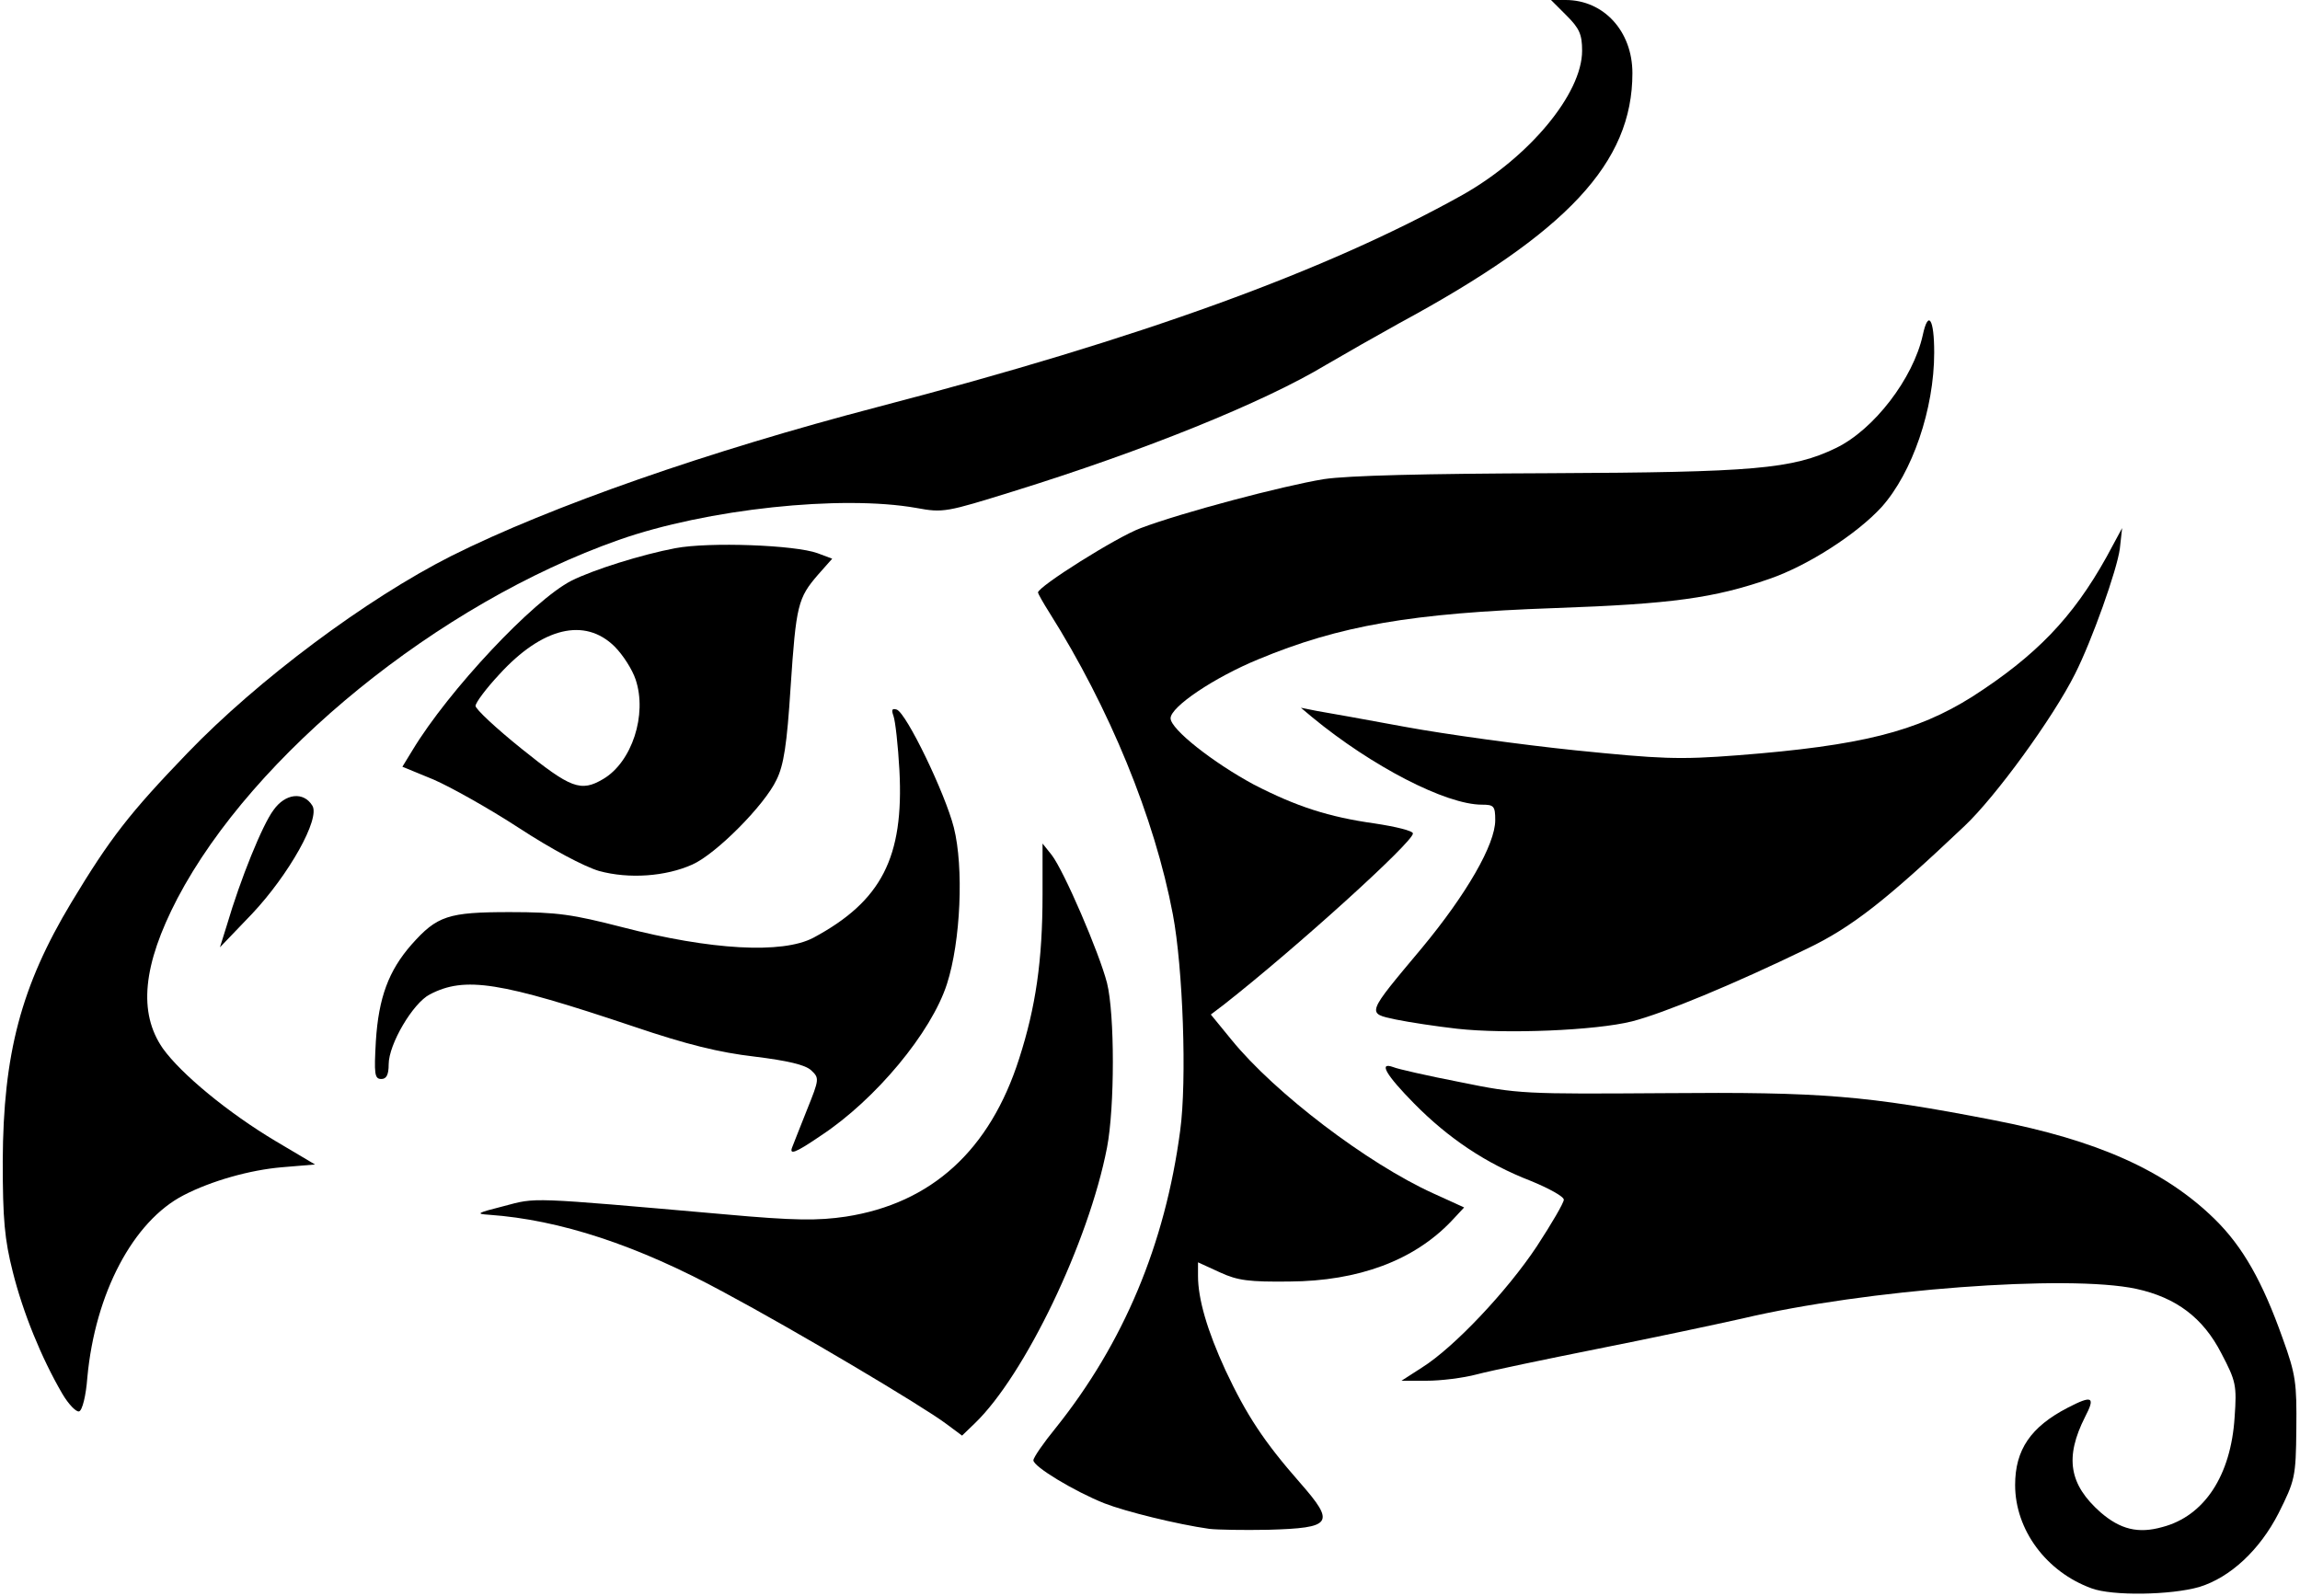 <svg xmlns="http://www.w3.org/2000/svg" id="root" viewBox="0 0 5030 3490">

  <path
    d="M4574 3474c-99-36-167-128-167-226 0-77 34-127 115-169 54-28 61-24 38 20-45 89-35 148 34 209 43 37 82 47 135 32 92-24 150-113 158-240 5-70 3-79-29-140-40-78-99-122-186-141-149-32-591 1-862 65-58 13-199 43-315 66-115 23-235 48-265 56s-79 14-110 14h-55l45-29c70-44 186-167 251-265 32-49 59-95 59-102s-33-25-72-41c-98-38-180-93-255-169-62-63-79-92-46-80 9 4 75 19 147 33 127 26 140 26 446 24 344-3 442 5 720 59 227 44 375 110 484 217 61 60 104 136 148 260 29 80 31 98 30 198-1 106-3 113-39 185-41 80-105 140-173 161-62 18-191 20-236 3z"
  />
  <path
    d="M2645 3344c-71-10-184-38-230-56-65-26-155-80-155-94 0-6 22-38 49-71 148-185 239-401 272-650 15-110 6-357-16-473-40-212-139-452-270-660-14-22-25-42-25-44 0-13 173-122 225-141 90-34 309-92 400-107 53-8 221-12 495-13 445-2 530-9 625-55 83-40 169-152 190-247 12-56 25-36 25 38 0 124-48 263-115 338-54 59-161 128-245 157-121 42-213 55-470 64-313 11-470 38-648 112-97 40-192 104-192 129 0 24 93 97 182 145 93 48 164 71 264 85 46 7 84 16 84 22 0 19-255 250-413 374l-29 22 45 55c95 117 298 271 441 336l68 31-28 30c-82 86-203 131-354 132-88 1-113-2-152-20l-48-22v30c0 50 20 119 60 206 46 98 84 156 163 246 78 89 71 99-70 103-54 1-111 0-128-2z"
  />
  <path
    d="M2069 3114c-52-39-328-203-485-287-191-104-360-159-514-170-31-2-27-4 32-19 72-19 50-20 483 18 154 14 204 14 265 5 187-29 315-145 379-346 36-112 51-214 51-358v-112l20 25c27 35 104 214 121 280 17 68 17 272 0 360-40 207-180 498-289 603l-28 27-35-26zM136 3048c-46-79-86-178-108-266-18-71-22-115-22-242 1-235 40-383 150-566 85-141 127-195 254-327 154-160 391-337 577-431 218-109 562-229 933-326 575-150 980-297 1279-464 145-82 261-221 261-315 0-36-6-49-34-77l-34-34h32c83 0 146 68 146 160 0 196-142 348-510 547-47 26-119 67-160 91-136 82-398 188-685 277-145 45-152 47-211 36-164-29-458 2-651 70-394 139-799 468-965 784-76 146-86 250-32 328 40 56 143 141 247 203l86 51-72 6c-71 6-155 30-215 61-111 57-194 215-211 399-3 40-11 72-18 74-6 2-23-15-37-39z"
  />
  <path
    d="M1733 2508c3-7 17-44 32-81 27-67 27-69 9-86-13-12-51-21-124-30-77-9-147-26-265-66-292-98-368-110-445-70-37 19-90 109-90 153 0 23-5 32-16 32-15 0-16-11-12-83 6-95 28-154 78-211 56-63 80-71 215-71 104 0 137 5 246 33 193 50 350 59 418 23 149-80 198-176 188-366-3-55-9-108-13-119-5-14-3-17 7-14 21 7 106 183 125 258 22 87 15 249-15 342-34 106-156 253-276 332-57 39-70 43-62 24zM3186 2250c-44-5-104-14-133-20-65-14-66-10 57-157 97-117 160-226 160-279 0-31-3-34-29-34-79 0-241-84-371-191l-25-21 35 7c19 3 107 19 194 35s254 39 370 51c188 19 227 21 356 11 271-21 392-52 513-128 140-90 220-173 294-306l34-63-5 45c-6 46-61 201-98 274-48 96-174 269-242 333-171 162-246 221-344 268-161 78-313 141-383 159-80 20-276 28-383 16zM496 2024c30-102 78-220 102-252 26-37 66-41 85-10 18 28-51 151-132 237l-70 73 15-48z"
  />
  <path
    d="M1310 1905c-33-10-103-47-175-94-66-43-150-90-187-106l-68-28 22-36c79-131 265-329 348-371 48-24 153-57 227-71s262-7 311 11l32 12-31 35c-44 51-48 66-60 246-8 126-15 171-31 203-26 55-132 162-184 185-58 26-138 32-204 14zm9-201c63-37 97-141 71-218-7-21-27-53-46-72-65-64-158-42-252 61-29 31-52 62-52 69s45 49 101 94c107 86 129 95 178 66z"
  />

</svg>
